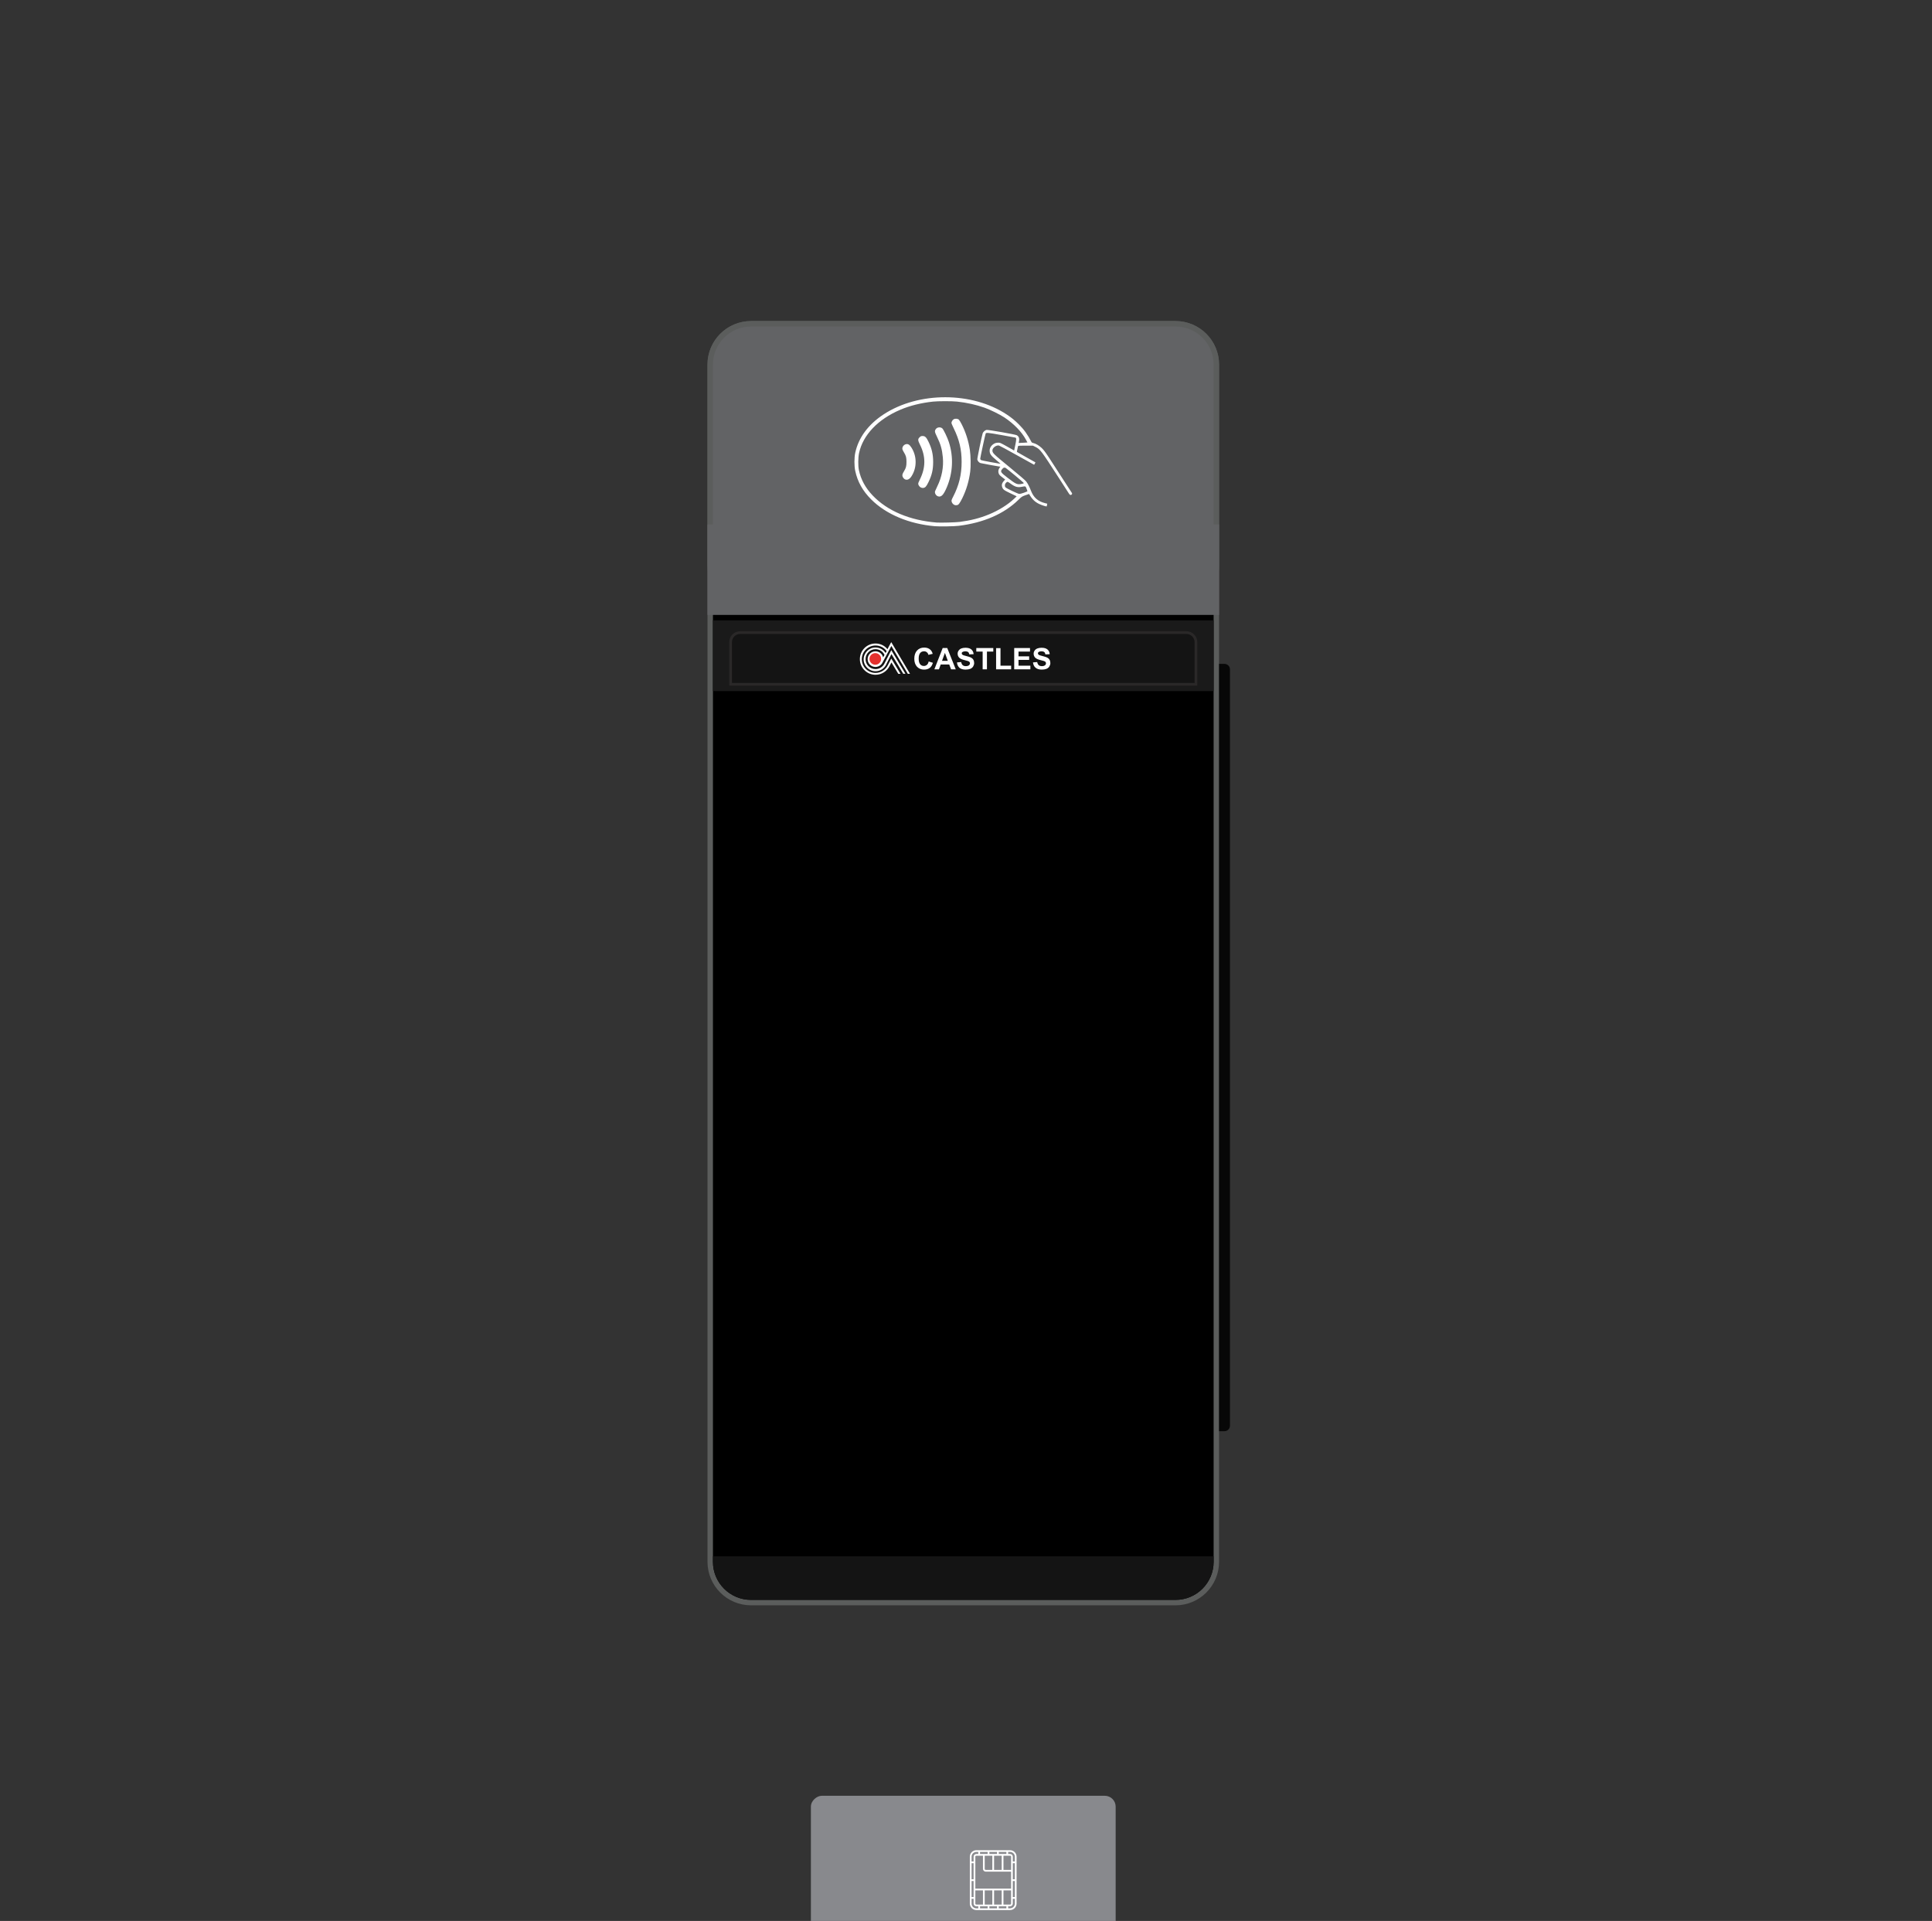 <svg width="355" height="353" viewBox="0 0 355 353" fill="none" xmlns="http://www.w3.org/2000/svg">
<rect x="0" y="0" width="355" height="353" fill="#333333" stroke="none"/>
<g clip-path="url(#clip0_2582_1672)">
<path d="M130.5 67C130.5 62.858 133.858 59.5 138 59.5H216C220.142 59.5 223.5 62.858 223.5 67V287C223.5 291.142 220.142 294.5 216 294.5H138C133.858 294.5 130.5 291.142 130.5 287V67Z" fill="black" stroke="#5B5D5C"/>
<path d="M223.5 103.961C223.5 108.104 220.142 111.461 216 111.461H138C133.858 111.461 130.5 108.104 130.5 103.961V67C130.5 62.858 133.858 59.5 138 59.5H216C220.142 59.5 223.5 62.858 223.5 67V103.961Z" fill="#626365" stroke="#5B5D5C"/>
<rect x="130" y="96.385" width="94" height="16.615" fill="#626365"/>
<path d="M224 122H225C225.552 122 226 122.448 226 123V262C226 262.552 225.552 263 225 263H224V122Z" fill="#070707"/>
<path d="M131 286H223V287C223 290.866 219.866 294 216 294H138C134.134 294 131 290.866 131 287V286Z" fill="#141414"/>
<path d="M171.794 96.7C167.029 96.284 162.82 94.516 160.082 91.778C158.52 90.219 157.572 88.527 157.146 86.531C156.951 85.623 156.951 84.119 157.149 83.201C157.745 80.428 159.535 78.003 162.358 76.151C168.793 71.932 178.653 71.951 185.029 76.199C185.876 76.763 186.423 77.212 187.191 77.967C188.158 78.921 188.838 79.871 189.554 81.264C189.58 81.317 189.714 81.382 189.847 81.408C190.3 81.502 190.902 81.854 191.387 82.306C191.764 82.658 192.054 83.042 192.773 84.129C193.499 85.226 196.78 90.291 196.979 90.623C197.057 90.753 196.904 90.958 196.732 90.958C196.608 90.958 196.523 90.877 196.341 90.59C196.214 90.388 195.378 89.09 194.482 87.703C191.315 82.801 191.146 82.573 190.264 82.13L189.801 81.899H188.441C187.08 81.899 187.08 81.899 187.048 82.042C186.869 82.827 186.833 83.019 186.872 83.055C186.898 83.078 187.669 83.517 188.587 84.031L190.257 84.966L190.153 85.184C190.094 85.304 190.029 85.402 190.007 85.402C189.984 85.402 188.578 84.624 186.882 83.67C185.186 82.719 183.698 81.912 183.578 81.88C183.096 81.746 182.354 82.28 182.354 82.762C182.354 83.25 182.497 83.39 185.479 85.831C187.337 87.355 188.402 88.269 188.565 88.484C188.861 88.878 189.16 89.458 189.434 90.17C189.919 91.427 190.706 92.127 191.999 92.452L192.425 92.56L192.389 92.791C192.37 92.918 192.344 93.035 192.327 93.051C192.272 93.113 191.416 92.84 190.921 92.602C190.147 92.231 189.613 91.7 189.089 90.776C189.085 90.769 188.779 90.874 188.415 91.007C187.764 91.245 187.731 91.264 187.116 91.866C184.489 94.431 180.72 96.069 176.172 96.625C175.427 96.73 172.582 96.772 171.794 96.7ZM176.322 95.912C178.409 95.636 180.03 95.222 181.722 94.529C183.5 93.8 185.179 92.755 186.351 91.642L186.813 91.202L185.648 90.646C184.404 90.05 184.281 89.952 184.121 89.422C184.02 89.087 184.134 88.728 184.453 88.387L184.701 88.116L184.16 87.706C183.734 87.381 183.6 87.241 183.516 87.026C183.382 86.678 183.431 86.3 183.646 85.997L183.809 85.766L182.103 85.467C181.166 85.301 180.29 85.135 180.16 85.096C179.903 85.021 179.645 84.728 179.577 84.445C179.541 84.292 180.378 80.21 180.563 79.627C180.648 79.367 181.003 79.051 181.273 79.002C181.556 78.95 186.582 79.832 186.833 79.979C187.23 80.21 187.354 80.581 187.23 81.154L187.178 81.391H187.455C187.608 81.391 187.969 81.372 188.259 81.349L188.786 81.307L188.525 80.822C187.741 79.36 186.312 77.882 184.551 76.71C183.727 76.164 181.973 75.298 180.915 74.92C179.411 74.383 177.592 73.979 175.844 73.797C174.883 73.696 172.374 73.7 171.443 73.8C169.213 74.041 167.188 74.546 165.417 75.301C161.316 77.049 158.559 79.946 157.852 83.247C157.667 84.109 157.654 85.62 157.823 86.404C158.197 88.139 159.011 89.64 160.336 91.036C163.038 93.881 167.165 95.632 172.113 96.026C172.777 96.079 175.648 96 176.322 95.912ZM175.42 92.807C175.166 92.732 174.906 92.43 174.851 92.14C174.815 91.951 174.857 91.821 175.127 91.297C176.221 89.181 176.696 87.234 176.696 84.874C176.696 82.593 176.276 80.815 175.232 78.686C175.007 78.231 174.825 77.804 174.825 77.742C174.825 77.514 175.013 77.186 175.219 77.059C175.498 76.883 175.97 76.916 176.198 77.127C176.286 77.209 176.511 77.58 176.7 77.951C177.448 79.419 177.959 81.03 178.213 82.706C178.369 83.745 178.402 85.711 178.275 86.661C178.044 88.413 177.582 89.978 176.84 91.508C176.39 92.433 176.11 92.814 175.876 92.814C175.83 92.814 175.752 92.827 175.707 92.84C175.661 92.853 175.531 92.84 175.42 92.807ZM172.377 91.215C171.986 91.101 171.703 90.62 171.817 90.262C171.843 90.174 172.029 89.773 172.227 89.37C173.064 87.661 173.412 85.831 173.243 84.034C173.103 82.557 172.839 81.626 172.172 80.265C171.726 79.35 171.703 79.21 171.963 78.839C172.211 78.488 172.829 78.432 173.152 78.729C173.376 78.934 174.076 80.395 174.346 81.222C175.238 83.956 175.101 86.896 173.959 89.581C173.37 90.958 172.956 91.385 172.377 91.215ZM169.239 89.601C168.998 89.493 168.79 89.236 168.731 88.979C168.695 88.823 168.757 88.647 169.044 88.068C170.098 85.932 170.108 83.878 169.079 81.792C168.627 80.877 168.617 80.695 168.998 80.333C169.187 80.154 169.268 80.125 169.532 80.125C169.978 80.125 170.209 80.35 170.606 81.167C171.218 82.423 171.469 83.514 171.465 84.91C171.462 86.346 171.228 87.332 170.577 88.657C170.202 89.415 170.017 89.617 169.642 89.666C169.529 89.676 169.346 89.65 169.239 89.601ZM166.309 88.097C166.117 88.019 165.899 87.758 165.834 87.531C165.762 87.277 165.821 87.075 166.107 86.603C166.479 85.994 166.563 85.669 166.563 84.874C166.563 84.08 166.479 83.751 166.107 83.146C165.98 82.941 165.857 82.693 165.827 82.596C165.707 82.195 166.042 81.704 166.492 81.619C166.872 81.548 167.133 81.717 167.484 82.264C168.497 83.846 168.497 85.955 167.484 87.524C167.126 88.074 166.729 88.269 166.309 88.097ZM188.128 90.551C188.467 90.431 188.76 90.317 188.779 90.297C188.799 90.278 188.734 90.063 188.633 89.816C188.431 89.311 188.464 89.324 187.741 89.461C186.963 89.611 186.511 89.477 185.658 88.849C185.427 88.676 185.186 88.536 185.127 88.536C185.065 88.536 184.935 88.624 184.831 88.735C184.613 88.969 184.58 89.334 184.756 89.552C184.912 89.741 187.051 90.76 187.305 90.766C187.419 90.769 187.787 90.672 188.128 90.551ZM187.79 88.914C188.106 88.849 188.141 88.829 188.086 88.725C188.024 88.611 185.065 86.157 184.808 86.004C184.597 85.88 184.424 85.909 184.248 86.098C183.734 86.648 183.796 86.766 185.127 87.784C186.735 89.018 186.908 89.09 187.79 88.914ZM183.819 85.193C183.819 85.177 183.483 84.887 183.073 84.552C182.061 83.719 181.843 83.406 181.843 82.788C181.843 82.273 182.188 81.775 182.741 81.489C183.015 81.346 183.506 81.303 183.783 81.395C183.978 81.46 184.863 81.938 186.087 82.641L186.345 82.791L186.556 81.782C186.774 80.75 186.777 80.477 186.576 80.415C186.514 80.395 185.332 80.18 183.952 79.936C181.498 79.503 181.227 79.477 181.114 79.663C181.052 79.76 180.117 84.09 180.117 84.272C180.117 84.363 180.163 84.477 180.222 84.526C180.277 84.575 181.074 84.747 181.992 84.91C183.763 85.229 183.819 85.239 183.819 85.193Z" fill="white"/>
<rect x="131" y="114" width="92" height="13" fill="#1A1A1A"/>
<path d="M134.25 118C134.25 117.034 135.034 116.25 136 116.25H218C218.966 116.25 219.75 117.034 219.75 118V125.75H134.25V118Z" fill="#141414" stroke="#2A2828" stroke-width="0.5"/>
<path d="M170.642 121.557L171.415 121.797C171.294 122.226 171.106 122.535 170.831 122.741C170.557 122.947 170.213 123.049 169.785 123.049C169.27 123.049 168.841 122.878 168.498 122.518C168.172 122.157 168 121.677 168 121.059C168 120.407 168.172 119.909 168.498 119.549C168.824 119.189 169.27 119 169.819 119C170.299 119 170.694 119.137 170.986 119.429C171.157 119.601 171.294 119.841 171.38 120.15L170.591 120.338C170.539 120.132 170.454 119.978 170.299 119.858C170.145 119.738 170.008 119.686 169.785 119.686C169.493 119.686 169.253 119.789 169.081 119.995C168.909 120.201 168.806 120.544 168.806 121.008C168.806 121.505 168.892 121.848 169.081 122.071C169.27 122.294 169.493 122.38 169.767 122.38C169.973 122.38 170.162 122.312 170.316 122.174C170.471 122.054 170.574 121.848 170.642 121.557Z" fill="white"/>
<path d="M175.617 122.998H174.759L174.416 122.106H172.854L172.528 122.998H171.688L173.215 119.086H174.055L175.617 122.998ZM174.158 121.437L173.626 119.978L173.095 121.437H174.158Z" fill="white"/>
<path d="M175.842 121.728L176.614 121.659C176.665 121.917 176.751 122.106 176.888 122.226C177.026 122.346 177.214 122.414 177.455 122.414C177.712 122.414 177.901 122.363 178.038 122.26C178.175 122.157 178.227 122.02 178.227 121.883C178.227 121.797 178.193 121.711 178.141 121.642C178.09 121.574 177.987 121.522 177.849 121.471C177.764 121.436 177.541 121.385 177.214 121.299C176.786 121.196 176.494 121.059 176.322 120.922C176.082 120.716 175.962 120.441 175.962 120.132C175.962 119.926 176.013 119.755 176.133 119.566C176.254 119.395 176.408 119.257 176.614 119.171C176.82 119.086 177.077 119.034 177.386 119.034C177.884 119.034 178.244 119.137 178.501 119.36C178.742 119.583 178.879 119.858 178.896 120.218L178.107 120.252C178.072 120.047 178.004 119.909 177.884 119.823C177.781 119.738 177.609 119.686 177.386 119.686C177.163 119.686 176.974 119.738 176.837 119.823C176.751 119.875 176.717 119.961 176.717 120.064C176.717 120.149 176.751 120.235 176.837 120.304C176.94 120.39 177.18 120.476 177.558 120.561C177.935 120.647 178.227 120.75 178.416 120.836C178.604 120.939 178.742 121.059 178.845 121.23C178.948 121.402 178.999 121.608 178.999 121.848C178.999 122.071 178.93 122.277 178.81 122.483C178.69 122.672 178.501 122.826 178.278 122.912C178.055 122.998 177.764 123.049 177.42 123.049C176.923 123.049 176.545 122.929 176.288 122.706C176.048 122.483 175.876 122.157 175.842 121.728Z" fill="white"/>
<path d="M180.559 122.998V119.738H179.393V119.086H182.515V119.738H181.349V122.998H180.559Z" fill="white"/>
<path d="M183.031 122.998V119.103H183.838V122.329H185.794V122.998H183.031Z" fill="white"/>
<path d="M186.359 122.998V119.086H189.259V119.738H187.149V120.613H189.105V121.265H187.149V122.329H189.328V122.998H186.359Z" fill="white"/>
<path d="M189.809 121.728L190.581 121.659C190.632 121.917 190.718 122.106 190.855 122.226C190.993 122.346 191.181 122.414 191.422 122.414C191.679 122.414 191.868 122.363 192.005 122.26C192.142 122.157 192.194 122.02 192.194 121.883C192.194 121.797 192.159 121.711 192.108 121.642C192.056 121.574 191.953 121.522 191.816 121.471C191.73 121.436 191.507 121.385 191.181 121.299C190.752 121.196 190.461 121.059 190.289 120.922C190.049 120.716 189.929 120.441 189.929 120.132C189.929 119.926 189.98 119.755 190.1 119.566C190.22 119.395 190.375 119.257 190.598 119.171C190.821 119.086 191.061 119.034 191.37 119.034C191.868 119.034 192.228 119.137 192.485 119.36C192.726 119.583 192.863 119.858 192.88 120.218L192.091 120.252C192.056 120.047 191.988 119.909 191.868 119.823C191.765 119.738 191.593 119.686 191.37 119.686C191.147 119.686 190.958 119.738 190.838 119.823C190.752 119.875 190.718 119.961 190.718 120.064C190.718 120.149 190.752 120.235 190.838 120.304C190.941 120.39 191.181 120.476 191.559 120.561C191.936 120.647 192.228 120.75 192.417 120.836C192.605 120.939 192.743 121.059 192.846 121.23C192.949 121.402 193 121.608 193 121.848C193 122.071 192.931 122.277 192.811 122.483C192.691 122.672 192.503 122.826 192.279 122.912C192.056 122.998 191.765 123.049 191.422 123.049C190.924 123.049 190.546 122.929 190.289 122.706C190.014 122.483 189.86 122.157 189.809 121.728Z" fill="white"/>
<path fill-rule="evenodd" clip-rule="evenodd" d="M162.513 121.945C162.197 122.563 161.567 122.954 160.874 122.954C159.866 122.954 159.046 122.134 159.046 121.126C159.046 120.118 159.866 119.298 160.874 119.298C161.58 119.298 162.223 119.702 162.525 120.345L162.273 120.811C162.122 120.168 161.555 119.689 160.861 119.689C160.067 119.689 159.424 120.332 159.424 121.126C159.424 121.92 160.067 122.563 160.861 122.563C161.441 122.563 161.933 122.223 162.172 121.731L163.786 118.706L166.811 123.824H167.214L163.924 118.265L163.761 118L163.609 118.277L163.067 119.298C162.538 118.63 161.731 118.252 160.874 118.252C159.286 118.252 158 119.538 158 121.126C158 122.714 159.286 124 160.874 124C161.983 124 162.992 123.357 163.471 122.361L163.798 121.731L165.059 123.824H165.462L163.773 121.013L163.168 122.185L163.155 122.21C162.739 123.092 161.845 123.66 160.874 123.66C159.475 123.66 158.353 122.525 158.353 121.139C158.353 119.752 159.487 118.618 160.887 118.618C161.693 118.618 162.45 118.996 162.916 119.651L162.727 120.004C162.336 119.374 161.643 118.983 160.874 118.983C159.676 118.983 158.693 119.966 158.693 121.164C158.693 122.361 159.676 123.345 160.874 123.345C161.693 123.345 162.45 122.891 162.815 122.147L163.798 120.193L165.966 123.811H166.37L163.773 119.475L162.525 121.92L162.513 121.945Z" fill="white"/>
<ellipse cx="160.837" cy="121.088" rx="1.071" ry="1.071" fill="#E4312E"/>
<rect x="149" y="420" width="90" height="56" rx="2" transform="rotate(-90 149 420)" fill="#88898D"/>
<g clip-path="url(#clip1_2582_1672)">
<path d="M178.205 341.196V349.807C178.205 350.466 178.741 351.001 179.4 351.001H185.599C186.258 351.001 186.794 350.466 186.794 349.807V341.196C186.794 340.537 186.258 340.001 185.599 340.001H179.4C178.741 340.001 178.205 340.537 178.205 341.196ZM182.338 341.013V343.618H181.122C181.021 343.618 180.939 343.536 180.939 343.435V341.013H182.338ZM182.661 343.618V341.013H184.06V343.618H182.661ZM181.8 340.69V340.324H183.199V340.69H181.8ZM181.477 340.69H180.078V340.324H181.477V340.69ZM180.616 341.013V343.435C180.616 343.714 180.843 343.941 181.122 343.941H185.782V347.062H179.217V341.196C179.217 341.095 179.299 341.013 179.4 341.013H180.616ZM182.338 347.385V349.99H180.939V347.385H182.338ZM183.199 350.313V350.679H181.8V350.313H183.199ZM182.661 349.99V347.385H184.06V349.99H182.661ZM178.894 345.34H178.528V342.391H178.894V345.34ZM178.894 345.663V348.612H178.528V345.663H178.894ZM179.217 347.385H180.616V349.99H179.4C179.299 349.99 179.217 349.908 179.217 349.807V347.385ZM181.477 350.313V350.679H180.078V350.313H181.477ZM183.522 350.679V350.313H184.921V350.679H183.522ZM184.383 349.99V347.385H185.782V349.807C185.782 349.908 185.7 349.99 185.599 349.99H184.383ZM186.105 345.663H186.471V348.612H186.105V345.663ZM186.105 345.34V342.391H186.471V345.34H186.105ZM185.782 343.618H184.383V341.013H185.599C185.7 341.013 185.782 341.095 185.782 341.196V343.618ZM183.522 340.69V340.324H184.921V340.69H183.522ZM179.4 340.324H179.755V340.69H179.4C179.121 340.69 178.894 340.917 178.894 341.196V342.068H178.528V341.196C178.528 340.715 178.919 340.324 179.4 340.324ZM178.528 349.807V348.935H178.894V349.807C178.894 350.086 179.121 350.313 179.4 350.313H179.755V350.679H179.4C178.919 350.679 178.528 350.287 178.528 349.807ZM185.599 350.679H185.244V350.313H185.599C185.878 350.313 186.105 350.086 186.105 349.807V348.935H186.471V349.807C186.471 350.287 186.08 350.679 185.599 350.679ZM186.471 341.196V342.068H186.105V341.196C186.105 340.917 185.878 340.69 185.599 340.69H185.244V340.324H185.599C186.08 340.324 186.471 340.715 186.471 341.196Z" fill="white"/>
</g>
<path d="M179.681 356.833C179.711 356.732 179.831 356.629 179.947 356.607C180.022 356.592 180.074 356.609 180.283 356.717C181.125 357.153 181.901 357.342 182.841 357.342C183.75 357.342 184.458 357.175 185.306 356.758C185.488 356.669 185.658 356.596 185.682 356.596C185.773 356.596 185.904 356.671 185.955 356.753C186.025 356.865 186.012 357.053 185.928 357.143C185.895 357.178 185.747 357.268 185.599 357.343C185.015 357.641 184.373 357.845 183.705 357.946C183.291 358.008 182.508 358.021 182.129 357.971C181.431 357.879 180.808 357.695 180.198 357.399C179.83 357.22 179.678 357.108 179.678 357.015C179.678 356.997 179.673 356.966 179.668 356.948C179.663 356.929 179.668 356.878 179.681 356.833ZM180.315 355.621C180.36 355.465 180.552 355.353 180.695 355.398C180.73 355.408 180.889 355.482 181.05 355.561C181.731 355.895 182.46 356.033 183.176 355.966C183.764 355.91 184.135 355.805 184.677 355.539C185.042 355.362 185.098 355.353 185.245 355.456C185.385 355.555 185.408 355.801 185.29 355.93C185.208 356.019 184.626 356.298 184.296 356.406C183.207 356.761 182.036 356.706 180.966 356.251C180.417 356.017 180.248 355.852 180.315 355.621ZM180.958 354.371C181.001 354.275 181.103 354.192 181.206 354.169C181.268 354.154 181.338 354.179 181.569 354.293C182.42 354.713 183.238 354.717 184.069 354.307C184.434 354.127 184.506 354.123 184.65 354.275C184.722 354.35 184.733 354.383 184.733 354.488C184.733 354.665 184.644 354.757 184.318 354.916C183.818 355.159 183.383 355.259 182.827 355.258C182.255 355.257 181.862 355.163 181.334 354.904C181.032 354.755 180.952 354.681 180.932 354.532C180.928 354.486 180.939 354.414 180.958 354.371ZM181.557 353.204C181.588 353.127 181.692 353.04 181.783 353.014C181.884 352.986 181.964 353.009 182.153 353.123C182.395 353.271 182.525 353.305 182.841 353.305C183.158 353.305 183.289 353.271 183.53 353.123C183.611 353.073 183.71 353.023 183.749 353.012C183.908 352.964 184.104 353.097 184.138 353.276C184.166 353.428 184.099 353.532 183.881 353.672C183.251 354.075 182.411 354.075 181.786 353.672C181.566 353.529 181.489 353.371 181.557 353.204Z" fill="white"/>
</g>
<defs>
<clipPath id="clip0_2582_1672">
<rect width="355" height="353" fill="white"/>
</clipPath>
<clipPath id="clip1_2582_1672">
<rect width="11" height="11" fill="white" transform="matrix(0 -1 1 0 177 351.001)"/>
</clipPath>
</defs>
</svg>
